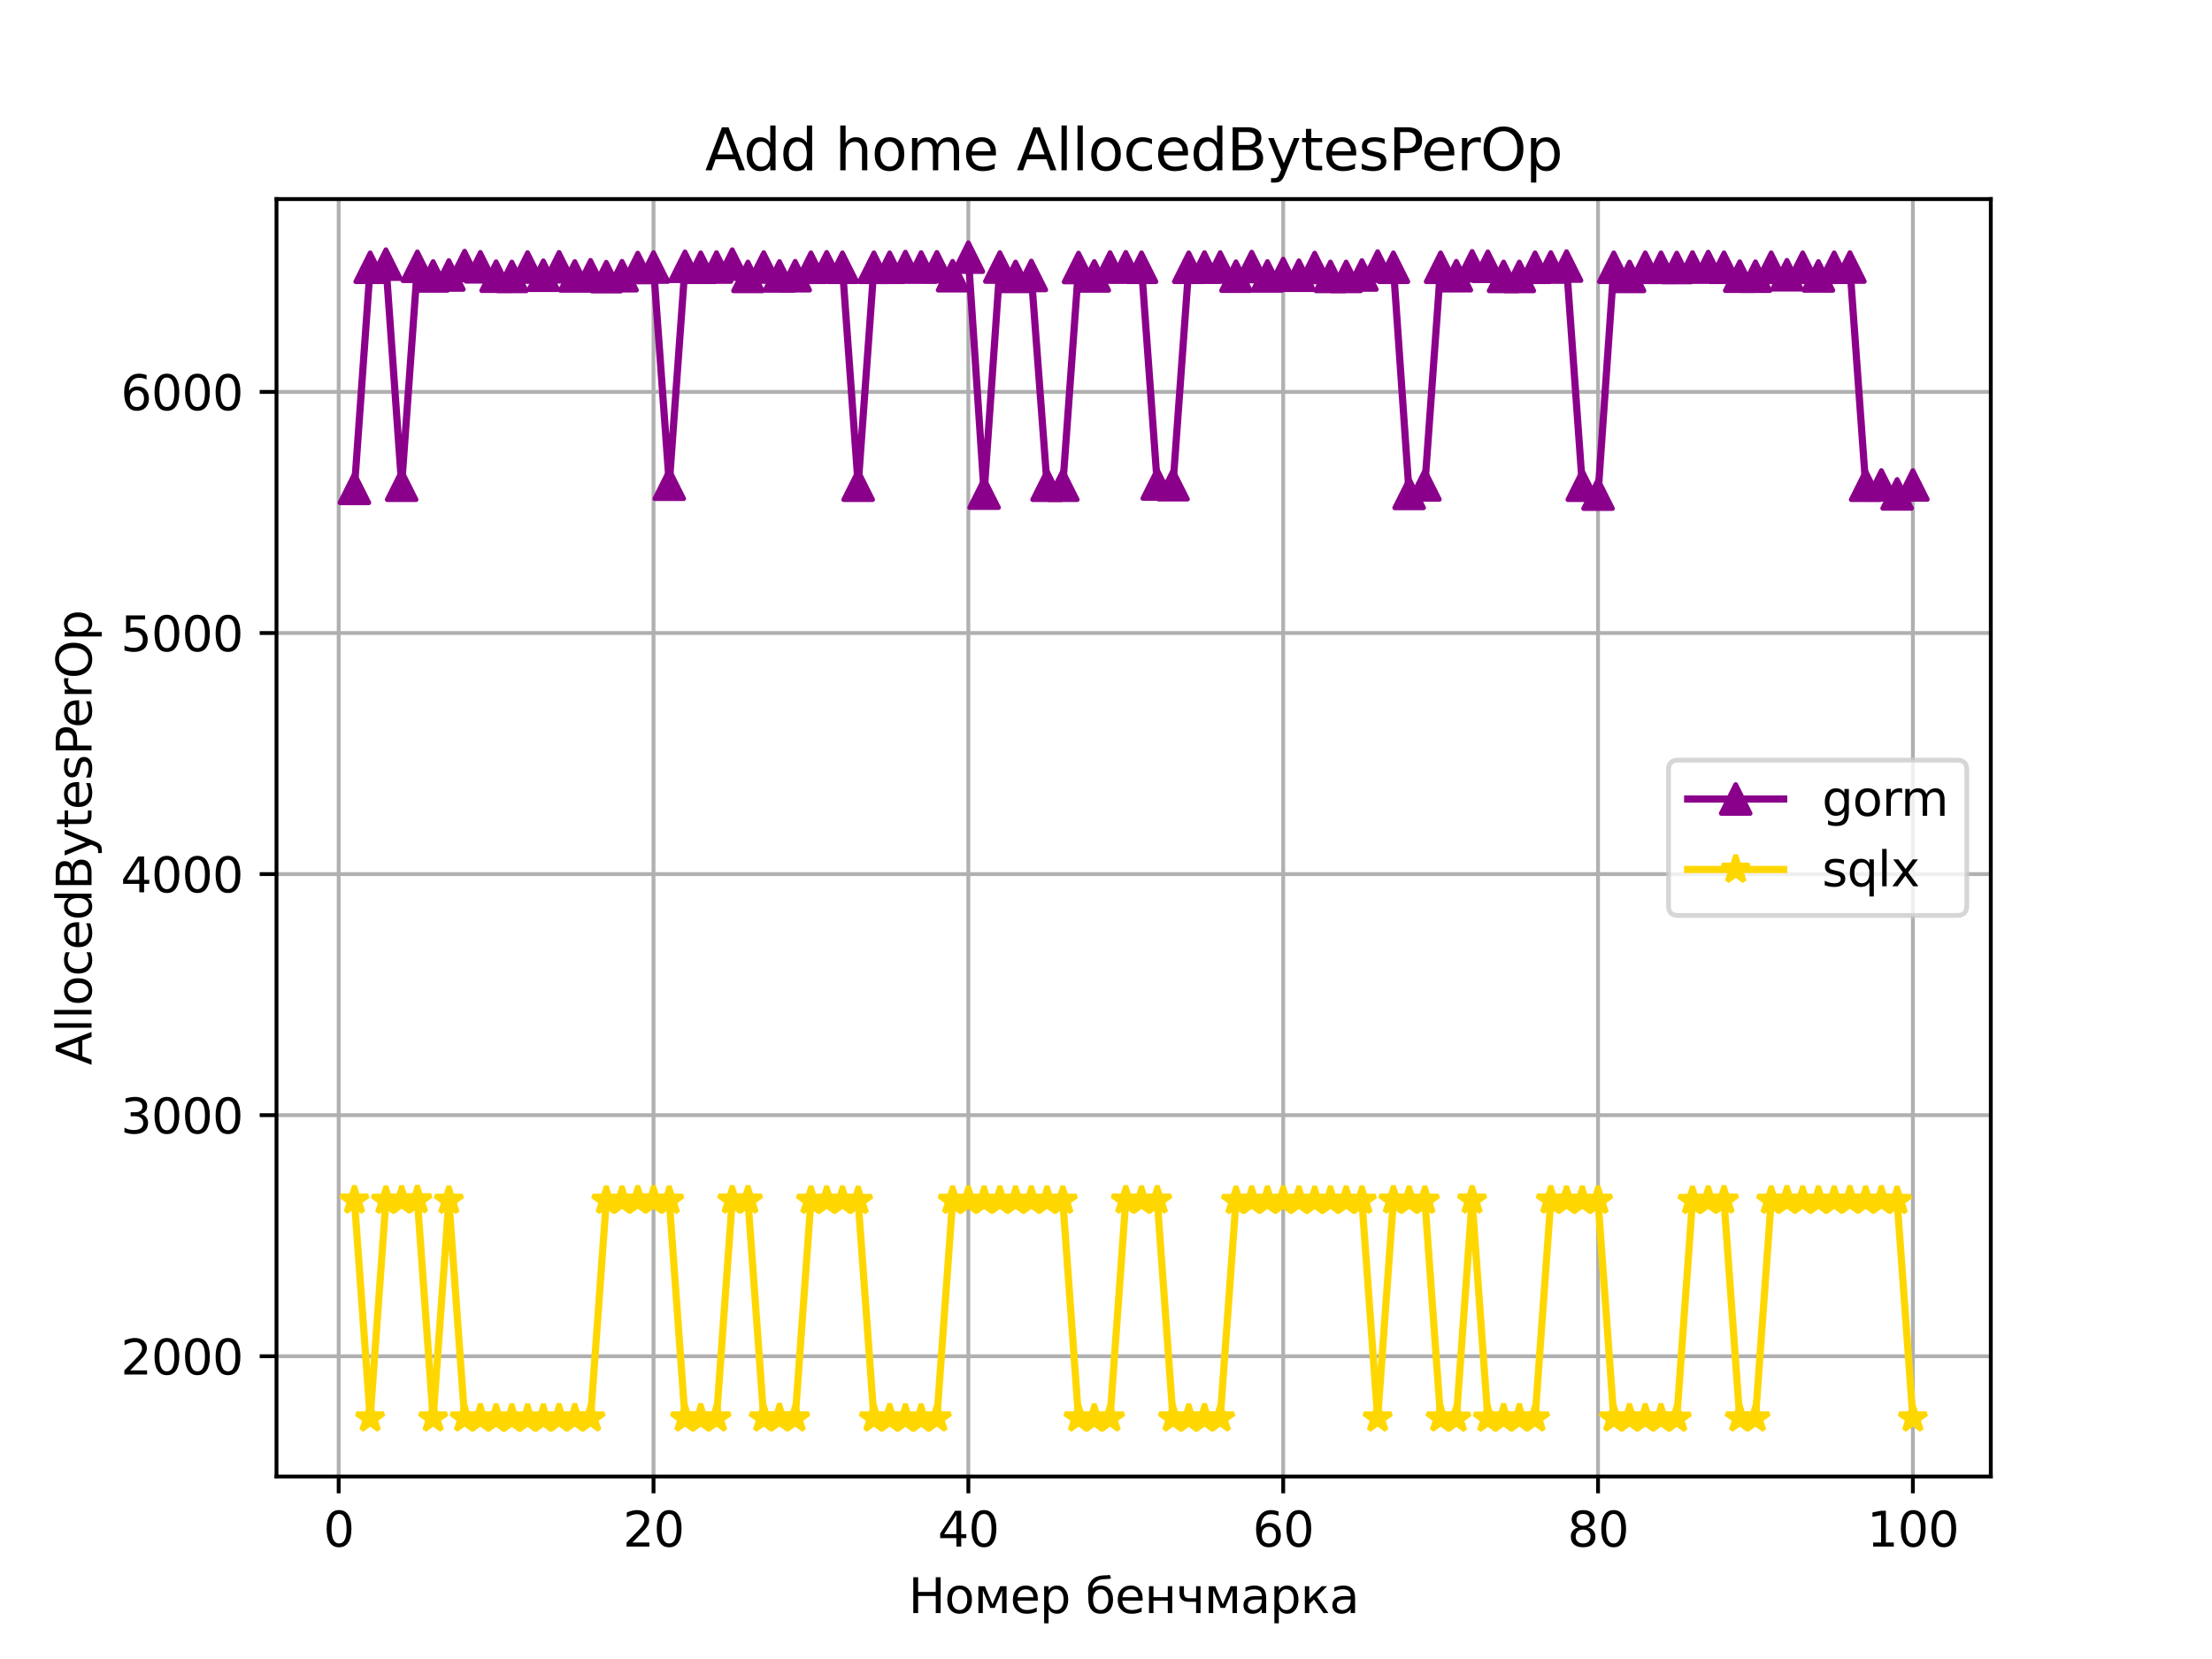 <?xml version="1.0" encoding="utf-8" standalone="no"?>
<!DOCTYPE svg PUBLIC "-//W3C//DTD SVG 1.1//EN"
  "http://www.w3.org/Graphics/SVG/1.1/DTD/svg11.dtd">
<svg xmlns:xlink="http://www.w3.org/1999/xlink" width="460.8pt" height="345.6pt" viewBox="0 0 460.8 345.6" xmlns="http://www.w3.org/2000/svg" version="1.1">
 <defs>
  <style type="text/css">*{stroke-linejoin: round; stroke-linecap: butt}</style>
 </defs>
 <g id="figure_1">
  <g id="patch_1">
   <path d="M 0 345.6 
L 460.8 345.6 
L 460.8 0 
L 0 0 
z
" style="fill: #ffffff"/>
  </g>
  <g id="axes_1">
   <g id="patch_2">
    <path d="M 57.6 307.584 
L 414.72 307.584 
L 414.72 41.472 
L 57.6 41.472 
z
" style="fill: #ffffff"/>
   </g>
   <g id="matplotlib.axis_1">
    <g id="xtick_1">
     <g id="line2d_1">
      <path d="M 70.553 307.584 
L 70.553 41.472 
" clip-path="url(#pcdb9ac69a3)" style="fill: none; stroke: #b0b0b0; stroke-width: 0.8; stroke-linecap: square"/>
     </g>
     <g id="line2d_2">
      <defs>
       <path id="m4af2079e35" d="M 0 0 
L 0 3.5 
" style="stroke: #000000; stroke-width: 0.8"/>
      </defs>
      <g>
       <use xlink:href="#m4af2079e35" x="70.553" y="307.584" style="stroke: #000000; stroke-width: 0.8"/>
      </g>
     </g>
     <g id="text_1">
      <!-- 0 -->
      <g transform="translate(67.372 322.182) scale(0.1 -0.1)">
       <defs>
        <path id="DejaVuSans-30" d="M 2034 4250 
Q 1547 4250 1301 3770 
Q 1056 3291 1056 2328 
Q 1056 1369 1301 889 
Q 1547 409 2034 409 
Q 2525 409 2770 889 
Q 3016 1369 3016 2328 
Q 3016 3291 2770 3770 
Q 2525 4250 2034 4250 
z
M 2034 4750 
Q 2819 4750 3233 4129 
Q 3647 3509 3647 2328 
Q 3647 1150 3233 529 
Q 2819 -91 2034 -91 
Q 1250 -91 836 529 
Q 422 1150 422 2328 
Q 422 3509 836 4129 
Q 1250 4750 2034 4750 
z
" transform="scale(0.016)"/>
       </defs>
       <use xlink:href="#DejaVuSans-30"/>
      </g>
     </g>
    </g>
    <g id="xtick_2">
     <g id="line2d_3">
      <path d="M 136.14 307.584 
L 136.14 41.472 
" clip-path="url(#pcdb9ac69a3)" style="fill: none; stroke: #b0b0b0; stroke-width: 0.8; stroke-linecap: square"/>
     </g>
     <g id="line2d_4">
      <g>
       <use xlink:href="#m4af2079e35" x="136.14" y="307.584" style="stroke: #000000; stroke-width: 0.8"/>
      </g>
     </g>
     <g id="text_2">
      <!-- 20 -->
      <g transform="translate(129.778 322.182) scale(0.1 -0.1)">
       <defs>
        <path id="DejaVuSans-32" d="M 1228 531 
L 3431 531 
L 3431 0 
L 469 0 
L 469 531 
Q 828 903 1448 1529 
Q 2069 2156 2228 2338 
Q 2531 2678 2651 2914 
Q 2772 3150 2772 3378 
Q 2772 3750 2511 3984 
Q 2250 4219 1831 4219 
Q 1534 4219 1204 4116 
Q 875 4013 500 3803 
L 500 4441 
Q 881 4594 1212 4672 
Q 1544 4750 1819 4750 
Q 2544 4750 2975 4387 
Q 3406 4025 3406 3419 
Q 3406 3131 3298 2873 
Q 3191 2616 2906 2266 
Q 2828 2175 2409 1742 
Q 1991 1309 1228 531 
z
" transform="scale(0.016)"/>
       </defs>
       <use xlink:href="#DejaVuSans-32"/>
       <use xlink:href="#DejaVuSans-30" x="63.623"/>
      </g>
     </g>
    </g>
    <g id="xtick_3">
     <g id="line2d_5">
      <path d="M 201.727 307.584 
L 201.727 41.472 
" clip-path="url(#pcdb9ac69a3)" style="fill: none; stroke: #b0b0b0; stroke-width: 0.8; stroke-linecap: square"/>
     </g>
     <g id="line2d_6">
      <g>
       <use xlink:href="#m4af2079e35" x="201.727" y="307.584" style="stroke: #000000; stroke-width: 0.8"/>
      </g>
     </g>
     <g id="text_3">
      <!-- 40 -->
      <g transform="translate(195.364 322.182) scale(0.1 -0.1)">
       <defs>
        <path id="DejaVuSans-34" d="M 2419 4116 
L 825 1625 
L 2419 1625 
L 2419 4116 
z
M 2253 4666 
L 3047 4666 
L 3047 1625 
L 3713 1625 
L 3713 1100 
L 3047 1100 
L 3047 0 
L 2419 0 
L 2419 1100 
L 313 1100 
L 313 1709 
L 2253 4666 
z
" transform="scale(0.016)"/>
       </defs>
       <use xlink:href="#DejaVuSans-34"/>
       <use xlink:href="#DejaVuSans-30" x="63.623"/>
      </g>
     </g>
    </g>
    <g id="xtick_4">
     <g id="line2d_7">
      <path d="M 267.314 307.584 
L 267.314 41.472 
" clip-path="url(#pcdb9ac69a3)" style="fill: none; stroke: #b0b0b0; stroke-width: 0.8; stroke-linecap: square"/>
     </g>
     <g id="line2d_8">
      <g>
       <use xlink:href="#m4af2079e35" x="267.314" y="307.584" style="stroke: #000000; stroke-width: 0.8"/>
      </g>
     </g>
     <g id="text_4">
      <!-- 60 -->
      <g transform="translate(260.951 322.182) scale(0.1 -0.1)">
       <defs>
        <path id="DejaVuSans-36" d="M 2113 2584 
Q 1688 2584 1439 2293 
Q 1191 2003 1191 1497 
Q 1191 994 1439 701 
Q 1688 409 2113 409 
Q 2538 409 2786 701 
Q 3034 994 3034 1497 
Q 3034 2003 2786 2293 
Q 2538 2584 2113 2584 
z
M 3366 4563 
L 3366 3988 
Q 3128 4100 2886 4159 
Q 2644 4219 2406 4219 
Q 1781 4219 1451 3797 
Q 1122 3375 1075 2522 
Q 1259 2794 1537 2939 
Q 1816 3084 2150 3084 
Q 2853 3084 3261 2657 
Q 3669 2231 3669 1497 
Q 3669 778 3244 343 
Q 2819 -91 2113 -91 
Q 1303 -91 875 529 
Q 447 1150 447 2328 
Q 447 3434 972 4092 
Q 1497 4750 2381 4750 
Q 2619 4750 2861 4703 
Q 3103 4656 3366 4563 
z
" transform="scale(0.016)"/>
       </defs>
       <use xlink:href="#DejaVuSans-36"/>
       <use xlink:href="#DejaVuSans-30" x="63.623"/>
      </g>
     </g>
    </g>
    <g id="xtick_5">
     <g id="line2d_9">
      <path d="M 332.9 307.584 
L 332.9 41.472 
" clip-path="url(#pcdb9ac69a3)" style="fill: none; stroke: #b0b0b0; stroke-width: 0.8; stroke-linecap: square"/>
     </g>
     <g id="line2d_10">
      <g>
       <use xlink:href="#m4af2079e35" x="332.9" y="307.584" style="stroke: #000000; stroke-width: 0.8"/>
      </g>
     </g>
     <g id="text_5">
      <!-- 80 -->
      <g transform="translate(326.538 322.182) scale(0.1 -0.1)">
       <defs>
        <path id="DejaVuSans-38" d="M 2034 2216 
Q 1584 2216 1326 1975 
Q 1069 1734 1069 1313 
Q 1069 891 1326 650 
Q 1584 409 2034 409 
Q 2484 409 2743 651 
Q 3003 894 3003 1313 
Q 3003 1734 2745 1975 
Q 2488 2216 2034 2216 
z
M 1403 2484 
Q 997 2584 770 2862 
Q 544 3141 544 3541 
Q 544 4100 942 4425 
Q 1341 4750 2034 4750 
Q 2731 4750 3128 4425 
Q 3525 4100 3525 3541 
Q 3525 3141 3298 2862 
Q 3072 2584 2669 2484 
Q 3125 2378 3379 2068 
Q 3634 1759 3634 1313 
Q 3634 634 3220 271 
Q 2806 -91 2034 -91 
Q 1263 -91 848 271 
Q 434 634 434 1313 
Q 434 1759 690 2068 
Q 947 2378 1403 2484 
z
M 1172 3481 
Q 1172 3119 1398 2916 
Q 1625 2713 2034 2713 
Q 2441 2713 2670 2916 
Q 2900 3119 2900 3481 
Q 2900 3844 2670 4047 
Q 2441 4250 2034 4250 
Q 1625 4250 1398 4047 
Q 1172 3844 1172 3481 
z
" transform="scale(0.016)"/>
       </defs>
       <use xlink:href="#DejaVuSans-38"/>
       <use xlink:href="#DejaVuSans-30" x="63.623"/>
      </g>
     </g>
    </g>
    <g id="xtick_6">
     <g id="line2d_11">
      <path d="M 398.487 307.584 
L 398.487 41.472 
" clip-path="url(#pcdb9ac69a3)" style="fill: none; stroke: #b0b0b0; stroke-width: 0.8; stroke-linecap: square"/>
     </g>
     <g id="line2d_12">
      <g>
       <use xlink:href="#m4af2079e35" x="398.487" y="307.584" style="stroke: #000000; stroke-width: 0.8"/>
      </g>
     </g>
     <g id="text_6">
      <!-- 100 -->
      <g transform="translate(388.944 322.182) scale(0.1 -0.1)">
       <defs>
        <path id="DejaVuSans-31" d="M 794 531 
L 1825 531 
L 1825 4091 
L 703 3866 
L 703 4441 
L 1819 4666 
L 2450 4666 
L 2450 531 
L 3481 531 
L 3481 0 
L 794 0 
L 794 531 
z
" transform="scale(0.016)"/>
       </defs>
       <use xlink:href="#DejaVuSans-31"/>
       <use xlink:href="#DejaVuSans-30" x="63.623"/>
       <use xlink:href="#DejaVuSans-30" x="127.246"/>
      </g>
     </g>
    </g>
    <g id="text_7">
     <!-- Номер бенчмарка -->
     <g transform="translate(189.251 336.031) scale(0.1 -0.1)">
      <defs>
       <path id="DejaVuSans-41d" d="M 628 4666 
L 1259 4666 
L 1259 2753 
L 3553 2753 
L 3553 4666 
L 4184 4666 
L 4184 0 
L 3553 0 
L 3553 2222 
L 1259 2222 
L 1259 0 
L 628 0 
L 628 4666 
z
" transform="scale(0.016)"/>
       <path id="DejaVuSans-43e" d="M 1959 3097 
Q 1497 3097 1228 2736 
Q 959 2375 959 1747 
Q 959 1119 1226 758 
Q 1494 397 1959 397 
Q 2419 397 2687 759 
Q 2956 1122 2956 1747 
Q 2956 2369 2687 2733 
Q 2419 3097 1959 3097 
z
M 1959 3584 
Q 2709 3584 3137 3096 
Q 3566 2609 3566 1747 
Q 3566 888 3137 398 
Q 2709 -91 1959 -91 
Q 1206 -91 779 398 
Q 353 888 353 1747 
Q 353 2609 779 3096 
Q 1206 3584 1959 3584 
z
" transform="scale(0.016)"/>
       <path id="DejaVuSans-43c" d="M 581 3500 
L 1422 3500 
L 2416 1156 
L 3413 3500 
L 4247 3500 
L 4247 0 
L 3669 0 
L 3669 2950 
L 2703 672 
L 2128 672 
L 1159 2950 
L 1159 0 
L 581 0 
L 581 3500 
z
" transform="scale(0.016)"/>
       <path id="DejaVuSans-435" d="M 3597 1894 
L 3597 1613 
L 953 1613 
Q 991 1019 1311 708 
Q 1631 397 2203 397 
Q 2534 397 2845 478 
Q 3156 559 3463 722 
L 3463 178 
Q 3153 47 2828 -22 
Q 2503 -91 2169 -91 
Q 1331 -91 842 396 
Q 353 884 353 1716 
Q 353 2575 817 3079 
Q 1281 3584 2069 3584 
Q 2775 3584 3186 3129 
Q 3597 2675 3597 1894 
z
M 3022 2063 
Q 3016 2534 2758 2815 
Q 2500 3097 2075 3097 
Q 1594 3097 1305 2825 
Q 1016 2553 972 2059 
L 3022 2063 
z
" transform="scale(0.016)"/>
       <path id="DejaVuSans-440" d="M 1159 525 
L 1159 -1331 
L 581 -1331 
L 581 3500 
L 1159 3500 
L 1159 2969 
Q 1341 3281 1617 3432 
Q 1894 3584 2278 3584 
Q 2916 3584 3314 3078 
Q 3713 2572 3713 1747 
Q 3713 922 3314 415 
Q 2916 -91 2278 -91 
Q 1894 -91 1617 61 
Q 1341 213 1159 525 
z
M 3116 1747 
Q 3116 2381 2855 2742 
Q 2594 3103 2138 3103 
Q 1681 3103 1420 2742 
Q 1159 2381 1159 1747 
Q 1159 1113 1420 752 
Q 1681 391 2138 391 
Q 2594 391 2855 752 
Q 3116 1113 3116 1747 
z
" transform="scale(0.016)"/>
       <path id="DejaVuSans-20" transform="scale(0.016)"/>
       <path id="DejaVuSans-431" d="M 1991 3584 
Q 2741 3584 3169 3096 
Q 3597 2609 3597 1747 
Q 3597 888 3169 398 
Q 2741 -91 1991 -91 
Q 1238 -91 822 384 
Q 406 859 384 1747 
L 366 2463 
Q 350 2834 350 2963 
Q 350 3463 531 3831 
Q 816 4409 1308 4659 
Q 1800 4909 2625 4916 
Q 3006 4919 3175 4972 
L 3334 4516 
Q 3181 4453 3041 4450 
L 2259 4397 
Q 1866 4369 1628 4231 
Q 1006 3866 947 3388 
L 925 3213 
Q 1331 3584 1991 3584 
z
M 1991 3097 
Q 1528 3097 1259 2736 
Q 991 2375 991 1747 
Q 991 1119 1258 758 
Q 1525 397 1991 397 
Q 2450 397 2719 759 
Q 2988 1122 2988 1747 
Q 2988 2369 2719 2733 
Q 2450 3097 1991 3097 
z
" transform="scale(0.016)"/>
       <path id="DejaVuSans-43d" d="M 581 3500 
L 1159 3500 
L 1159 2072 
L 3025 2072 
L 3025 3500 
L 3603 3500 
L 3603 0 
L 3025 0 
L 3025 1613 
L 1159 1613 
L 1159 0 
L 581 0 
L 581 3500 
z
" transform="scale(0.016)"/>
       <path id="DejaVuSans-447" d="M 2625 0 
L 2625 1472 
L 1553 1472 
Q 1075 1472 756 1769 
Q 469 2038 469 2613 
L 469 3500 
L 1044 3500 
L 1044 2666 
Q 1044 2300 1206 2116 
Q 1372 1931 1697 1931 
L 2625 1931 
L 2625 3500 
L 3200 3500 
L 3200 0 
L 2625 0 
z
" transform="scale(0.016)"/>
       <path id="DejaVuSans-430" d="M 2194 1759 
Q 1497 1759 1228 1600 
Q 959 1441 959 1056 
Q 959 750 1161 570 
Q 1363 391 1709 391 
Q 2188 391 2477 730 
Q 2766 1069 2766 1631 
L 2766 1759 
L 2194 1759 
z
M 3341 1997 
L 3341 0 
L 2766 0 
L 2766 531 
Q 2569 213 2275 61 
Q 1981 -91 1556 -91 
Q 1019 -91 701 211 
Q 384 513 384 1019 
Q 384 1609 779 1909 
Q 1175 2209 1959 2209 
L 2766 2209 
L 2766 2266 
Q 2766 2663 2505 2880 
Q 2244 3097 1772 3097 
Q 1472 3097 1187 3025 
Q 903 2953 641 2809 
L 641 3341 
Q 956 3463 1253 3523 
Q 1550 3584 1831 3584 
Q 2591 3584 2966 3190 
Q 3341 2797 3341 1997 
z
" transform="scale(0.016)"/>
       <path id="DejaVuSans-43a" d="M 581 3500 
L 1153 3500 
L 1153 1856 
L 2775 3500 
L 3481 3500 
L 2144 2147 
L 3653 0 
L 3009 0 
L 1769 1766 
L 1153 1141 
L 1153 0 
L 581 0 
L 581 3500 
z
" transform="scale(0.016)"/>
      </defs>
      <use xlink:href="#DejaVuSans-41d"/>
      <use xlink:href="#DejaVuSans-43e" x="75.195"/>
      <use xlink:href="#DejaVuSans-43c" x="136.377"/>
      <use xlink:href="#DejaVuSans-435" x="211.816"/>
      <use xlink:href="#DejaVuSans-440" x="273.34"/>
      <use xlink:href="#DejaVuSans-20" x="336.816"/>
      <use xlink:href="#DejaVuSans-431" x="368.604"/>
      <use xlink:href="#DejaVuSans-435" x="430.273"/>
      <use xlink:href="#DejaVuSans-43d" x="491.797"/>
      <use xlink:href="#DejaVuSans-447" x="557.178"/>
      <use xlink:href="#DejaVuSans-43c" x="616.26"/>
      <use xlink:href="#DejaVuSans-430" x="691.699"/>
      <use xlink:href="#DejaVuSans-440" x="752.979"/>
      <use xlink:href="#DejaVuSans-43a" x="816.455"/>
      <use xlink:href="#DejaVuSans-430" x="876.855"/>
     </g>
    </g>
   </g>
   <g id="matplotlib.axis_2">
    <g id="ytick_1">
     <g id="line2d_13">
      <path d="M 57.6 282.531 
L 414.72 282.531 
" clip-path="url(#pcdb9ac69a3)" style="fill: none; stroke: #b0b0b0; stroke-width: 0.8; stroke-linecap: square"/>
     </g>
     <g id="line2d_14">
      <defs>
       <path id="m9708712b94" d="M 0 0 
L -3.5 0 
" style="stroke: #000000; stroke-width: 0.8"/>
      </defs>
      <g>
       <use xlink:href="#m9708712b94" x="57.6" y="282.531" style="stroke: #000000; stroke-width: 0.8"/>
      </g>
     </g>
     <g id="text_8">
      <!-- 2000 -->
      <g transform="translate(25.15 286.33) scale(0.1 -0.1)">
       <use xlink:href="#DejaVuSans-32"/>
       <use xlink:href="#DejaVuSans-30" x="63.623"/>
       <use xlink:href="#DejaVuSans-30" x="127.246"/>
       <use xlink:href="#DejaVuSans-30" x="190.869"/>
      </g>
     </g>
    </g>
    <g id="ytick_2">
     <g id="line2d_15">
      <path d="M 57.6 232.309 
L 414.72 232.309 
" clip-path="url(#pcdb9ac69a3)" style="fill: none; stroke: #b0b0b0; stroke-width: 0.8; stroke-linecap: square"/>
     </g>
     <g id="line2d_16">
      <g>
       <use xlink:href="#m9708712b94" x="57.6" y="232.309" style="stroke: #000000; stroke-width: 0.8"/>
      </g>
     </g>
     <g id="text_9">
      <!-- 3000 -->
      <g transform="translate(25.15 236.108) scale(0.1 -0.1)">
       <defs>
        <path id="DejaVuSans-33" d="M 2597 2516 
Q 3050 2419 3304 2112 
Q 3559 1806 3559 1356 
Q 3559 666 3084 287 
Q 2609 -91 1734 -91 
Q 1441 -91 1130 -33 
Q 819 25 488 141 
L 488 750 
Q 750 597 1062 519 
Q 1375 441 1716 441 
Q 2309 441 2620 675 
Q 2931 909 2931 1356 
Q 2931 1769 2642 2001 
Q 2353 2234 1838 2234 
L 1294 2234 
L 1294 2753 
L 1863 2753 
Q 2328 2753 2575 2939 
Q 2822 3125 2822 3475 
Q 2822 3834 2567 4026 
Q 2313 4219 1838 4219 
Q 1578 4219 1281 4162 
Q 984 4106 628 3988 
L 628 4550 
Q 988 4650 1302 4700 
Q 1616 4750 1894 4750 
Q 2613 4750 3031 4423 
Q 3450 4097 3450 3541 
Q 3450 3153 3228 2886 
Q 3006 2619 2597 2516 
z
" transform="scale(0.016)"/>
       </defs>
       <use xlink:href="#DejaVuSans-33"/>
       <use xlink:href="#DejaVuSans-30" x="63.623"/>
       <use xlink:href="#DejaVuSans-30" x="127.246"/>
       <use xlink:href="#DejaVuSans-30" x="190.869"/>
      </g>
     </g>
    </g>
    <g id="ytick_3">
     <g id="line2d_17">
      <path d="M 57.6 182.086 
L 414.72 182.086 
" clip-path="url(#pcdb9ac69a3)" style="fill: none; stroke: #b0b0b0; stroke-width: 0.8; stroke-linecap: square"/>
     </g>
     <g id="line2d_18">
      <g>
       <use xlink:href="#m9708712b94" x="57.6" y="182.086" style="stroke: #000000; stroke-width: 0.8"/>
      </g>
     </g>
     <g id="text_10">
      <!-- 4000 -->
      <g transform="translate(25.15 185.886) scale(0.1 -0.1)">
       <use xlink:href="#DejaVuSans-34"/>
       <use xlink:href="#DejaVuSans-30" x="63.623"/>
       <use xlink:href="#DejaVuSans-30" x="127.246"/>
       <use xlink:href="#DejaVuSans-30" x="190.869"/>
      </g>
     </g>
    </g>
    <g id="ytick_4">
     <g id="line2d_19">
      <path d="M 57.6 131.864 
L 414.72 131.864 
" clip-path="url(#pcdb9ac69a3)" style="fill: none; stroke: #b0b0b0; stroke-width: 0.8; stroke-linecap: square"/>
     </g>
     <g id="line2d_20">
      <g>
       <use xlink:href="#m9708712b94" x="57.6" y="131.864" style="stroke: #000000; stroke-width: 0.8"/>
      </g>
     </g>
     <g id="text_11">
      <!-- 5000 -->
      <g transform="translate(25.15 135.664) scale(0.1 -0.1)">
       <defs>
        <path id="DejaVuSans-35" d="M 691 4666 
L 3169 4666 
L 3169 4134 
L 1269 4134 
L 1269 2991 
Q 1406 3038 1543 3061 
Q 1681 3084 1819 3084 
Q 2600 3084 3056 2656 
Q 3513 2228 3513 1497 
Q 3513 744 3044 326 
Q 2575 -91 1722 -91 
Q 1428 -91 1123 -41 
Q 819 9 494 109 
L 494 744 
Q 775 591 1075 516 
Q 1375 441 1709 441 
Q 2250 441 2565 725 
Q 2881 1009 2881 1497 
Q 2881 1984 2565 2268 
Q 2250 2553 1709 2553 
Q 1456 2553 1204 2497 
Q 953 2441 691 2322 
L 691 4666 
z
" transform="scale(0.016)"/>
       </defs>
       <use xlink:href="#DejaVuSans-35"/>
       <use xlink:href="#DejaVuSans-30" x="63.623"/>
       <use xlink:href="#DejaVuSans-30" x="127.246"/>
       <use xlink:href="#DejaVuSans-30" x="190.869"/>
      </g>
     </g>
    </g>
    <g id="ytick_5">
     <g id="line2d_21">
      <path d="M 57.6 81.642 
L 414.72 81.642 
" clip-path="url(#pcdb9ac69a3)" style="fill: none; stroke: #b0b0b0; stroke-width: 0.8; stroke-linecap: square"/>
     </g>
     <g id="line2d_22">
      <g>
       <use xlink:href="#m9708712b94" x="57.6" y="81.642" style="stroke: #000000; stroke-width: 0.8"/>
      </g>
     </g>
     <g id="text_12">
      <!-- 6000 -->
      <g transform="translate(25.15 85.441) scale(0.1 -0.1)">
       <use xlink:href="#DejaVuSans-36"/>
       <use xlink:href="#DejaVuSans-30" x="63.623"/>
       <use xlink:href="#DejaVuSans-30" x="127.246"/>
       <use xlink:href="#DejaVuSans-30" x="190.869"/>
      </g>
     </g>
    </g>
    <g id="text_13">
     <!-- AllocedBytesPerOp -->
     <g transform="translate(19.07 221.893) rotate(-90) scale(0.1 -0.1)">
      <defs>
       <path id="DejaVuSans-41" d="M 2188 4044 
L 1331 1722 
L 3047 1722 
L 2188 4044 
z
M 1831 4666 
L 2547 4666 
L 4325 0 
L 3669 0 
L 3244 1197 
L 1141 1197 
L 716 0 
L 50 0 
L 1831 4666 
z
" transform="scale(0.016)"/>
       <path id="DejaVuSans-6c" d="M 603 4863 
L 1178 4863 
L 1178 0 
L 603 0 
L 603 4863 
z
" transform="scale(0.016)"/>
       <path id="DejaVuSans-6f" d="M 1959 3097 
Q 1497 3097 1228 2736 
Q 959 2375 959 1747 
Q 959 1119 1226 758 
Q 1494 397 1959 397 
Q 2419 397 2687 759 
Q 2956 1122 2956 1747 
Q 2956 2369 2687 2733 
Q 2419 3097 1959 3097 
z
M 1959 3584 
Q 2709 3584 3137 3096 
Q 3566 2609 3566 1747 
Q 3566 888 3137 398 
Q 2709 -91 1959 -91 
Q 1206 -91 779 398 
Q 353 888 353 1747 
Q 353 2609 779 3096 
Q 1206 3584 1959 3584 
z
" transform="scale(0.016)"/>
       <path id="DejaVuSans-63" d="M 3122 3366 
L 3122 2828 
Q 2878 2963 2633 3030 
Q 2388 3097 2138 3097 
Q 1578 3097 1268 2742 
Q 959 2388 959 1747 
Q 959 1106 1268 751 
Q 1578 397 2138 397 
Q 2388 397 2633 464 
Q 2878 531 3122 666 
L 3122 134 
Q 2881 22 2623 -34 
Q 2366 -91 2075 -91 
Q 1284 -91 818 406 
Q 353 903 353 1747 
Q 353 2603 823 3093 
Q 1294 3584 2113 3584 
Q 2378 3584 2631 3529 
Q 2884 3475 3122 3366 
z
" transform="scale(0.016)"/>
       <path id="DejaVuSans-65" d="M 3597 1894 
L 3597 1613 
L 953 1613 
Q 991 1019 1311 708 
Q 1631 397 2203 397 
Q 2534 397 2845 478 
Q 3156 559 3463 722 
L 3463 178 
Q 3153 47 2828 -22 
Q 2503 -91 2169 -91 
Q 1331 -91 842 396 
Q 353 884 353 1716 
Q 353 2575 817 3079 
Q 1281 3584 2069 3584 
Q 2775 3584 3186 3129 
Q 3597 2675 3597 1894 
z
M 3022 2063 
Q 3016 2534 2758 2815 
Q 2500 3097 2075 3097 
Q 1594 3097 1305 2825 
Q 1016 2553 972 2059 
L 3022 2063 
z
" transform="scale(0.016)"/>
       <path id="DejaVuSans-64" d="M 2906 2969 
L 2906 4863 
L 3481 4863 
L 3481 0 
L 2906 0 
L 2906 525 
Q 2725 213 2448 61 
Q 2172 -91 1784 -91 
Q 1150 -91 751 415 
Q 353 922 353 1747 
Q 353 2572 751 3078 
Q 1150 3584 1784 3584 
Q 2172 3584 2448 3432 
Q 2725 3281 2906 2969 
z
M 947 1747 
Q 947 1113 1208 752 
Q 1469 391 1925 391 
Q 2381 391 2643 752 
Q 2906 1113 2906 1747 
Q 2906 2381 2643 2742 
Q 2381 3103 1925 3103 
Q 1469 3103 1208 2742 
Q 947 2381 947 1747 
z
" transform="scale(0.016)"/>
       <path id="DejaVuSans-42" d="M 1259 2228 
L 1259 519 
L 2272 519 
Q 2781 519 3026 730 
Q 3272 941 3272 1375 
Q 3272 1813 3026 2020 
Q 2781 2228 2272 2228 
L 1259 2228 
z
M 1259 4147 
L 1259 2741 
L 2194 2741 
Q 2656 2741 2882 2914 
Q 3109 3088 3109 3444 
Q 3109 3797 2882 3972 
Q 2656 4147 2194 4147 
L 1259 4147 
z
M 628 4666 
L 2241 4666 
Q 2963 4666 3353 4366 
Q 3744 4066 3744 3513 
Q 3744 3084 3544 2831 
Q 3344 2578 2956 2516 
Q 3422 2416 3680 2098 
Q 3938 1781 3938 1306 
Q 3938 681 3513 340 
Q 3088 0 2303 0 
L 628 0 
L 628 4666 
z
" transform="scale(0.016)"/>
       <path id="DejaVuSans-79" d="M 2059 -325 
Q 1816 -950 1584 -1140 
Q 1353 -1331 966 -1331 
L 506 -1331 
L 506 -850 
L 844 -850 
Q 1081 -850 1212 -737 
Q 1344 -625 1503 -206 
L 1606 56 
L 191 3500 
L 800 3500 
L 1894 763 
L 2988 3500 
L 3597 3500 
L 2059 -325 
z
" transform="scale(0.016)"/>
       <path id="DejaVuSans-74" d="M 1172 4494 
L 1172 3500 
L 2356 3500 
L 2356 3053 
L 1172 3053 
L 1172 1153 
Q 1172 725 1289 603 
Q 1406 481 1766 481 
L 2356 481 
L 2356 0 
L 1766 0 
Q 1100 0 847 248 
Q 594 497 594 1153 
L 594 3053 
L 172 3053 
L 172 3500 
L 594 3500 
L 594 4494 
L 1172 4494 
z
" transform="scale(0.016)"/>
       <path id="DejaVuSans-73" d="M 2834 3397 
L 2834 2853 
Q 2591 2978 2328 3040 
Q 2066 3103 1784 3103 
Q 1356 3103 1142 2972 
Q 928 2841 928 2578 
Q 928 2378 1081 2264 
Q 1234 2150 1697 2047 
L 1894 2003 
Q 2506 1872 2764 1633 
Q 3022 1394 3022 966 
Q 3022 478 2636 193 
Q 2250 -91 1575 -91 
Q 1294 -91 989 -36 
Q 684 19 347 128 
L 347 722 
Q 666 556 975 473 
Q 1284 391 1588 391 
Q 1994 391 2212 530 
Q 2431 669 2431 922 
Q 2431 1156 2273 1281 
Q 2116 1406 1581 1522 
L 1381 1569 
Q 847 1681 609 1914 
Q 372 2147 372 2553 
Q 372 3047 722 3315 
Q 1072 3584 1716 3584 
Q 2034 3584 2315 3537 
Q 2597 3491 2834 3397 
z
" transform="scale(0.016)"/>
       <path id="DejaVuSans-50" d="M 1259 4147 
L 1259 2394 
L 2053 2394 
Q 2494 2394 2734 2622 
Q 2975 2850 2975 3272 
Q 2975 3691 2734 3919 
Q 2494 4147 2053 4147 
L 1259 4147 
z
M 628 4666 
L 2053 4666 
Q 2838 4666 3239 4311 
Q 3641 3956 3641 3272 
Q 3641 2581 3239 2228 
Q 2838 1875 2053 1875 
L 1259 1875 
L 1259 0 
L 628 0 
L 628 4666 
z
" transform="scale(0.016)"/>
       <path id="DejaVuSans-72" d="M 2631 2963 
Q 2534 3019 2420 3045 
Q 2306 3072 2169 3072 
Q 1681 3072 1420 2755 
Q 1159 2438 1159 1844 
L 1159 0 
L 581 0 
L 581 3500 
L 1159 3500 
L 1159 2956 
Q 1341 3275 1631 3429 
Q 1922 3584 2338 3584 
Q 2397 3584 2469 3576 
Q 2541 3569 2628 3553 
L 2631 2963 
z
" transform="scale(0.016)"/>
       <path id="DejaVuSans-4f" d="M 2522 4238 
Q 1834 4238 1429 3725 
Q 1025 3213 1025 2328 
Q 1025 1447 1429 934 
Q 1834 422 2522 422 
Q 3209 422 3611 934 
Q 4013 1447 4013 2328 
Q 4013 3213 3611 3725 
Q 3209 4238 2522 4238 
z
M 2522 4750 
Q 3503 4750 4090 4092 
Q 4678 3434 4678 2328 
Q 4678 1225 4090 567 
Q 3503 -91 2522 -91 
Q 1538 -91 948 565 
Q 359 1222 359 2328 
Q 359 3434 948 4092 
Q 1538 4750 2522 4750 
z
" transform="scale(0.016)"/>
       <path id="DejaVuSans-70" d="M 1159 525 
L 1159 -1331 
L 581 -1331 
L 581 3500 
L 1159 3500 
L 1159 2969 
Q 1341 3281 1617 3432 
Q 1894 3584 2278 3584 
Q 2916 3584 3314 3078 
Q 3713 2572 3713 1747 
Q 3713 922 3314 415 
Q 2916 -91 2278 -91 
Q 1894 -91 1617 61 
Q 1341 213 1159 525 
z
M 3116 1747 
Q 3116 2381 2855 2742 
Q 2594 3103 2138 3103 
Q 1681 3103 1420 2742 
Q 1159 2381 1159 1747 
Q 1159 1113 1420 752 
Q 1681 391 2138 391 
Q 2594 391 2855 752 
Q 3116 1113 3116 1747 
z
" transform="scale(0.016)"/>
      </defs>
      <use xlink:href="#DejaVuSans-41"/>
      <use xlink:href="#DejaVuSans-6c" x="68.408"/>
      <use xlink:href="#DejaVuSans-6c" x="96.191"/>
      <use xlink:href="#DejaVuSans-6f" x="123.975"/>
      <use xlink:href="#DejaVuSans-63" x="185.156"/>
      <use xlink:href="#DejaVuSans-65" x="240.137"/>
      <use xlink:href="#DejaVuSans-64" x="301.66"/>
      <use xlink:href="#DejaVuSans-42" x="365.137"/>
      <use xlink:href="#DejaVuSans-79" x="433.74"/>
      <use xlink:href="#DejaVuSans-74" x="492.92"/>
      <use xlink:href="#DejaVuSans-65" x="532.129"/>
      <use xlink:href="#DejaVuSans-73" x="593.652"/>
      <use xlink:href="#DejaVuSans-50" x="645.752"/>
      <use xlink:href="#DejaVuSans-65" x="702.43"/>
      <use xlink:href="#DejaVuSans-72" x="763.953"/>
      <use xlink:href="#DejaVuSans-4f" x="805.066"/>
      <use xlink:href="#DejaVuSans-70" x="883.777"/>
     </g>
    </g>
   </g>
   <g id="line2d_23">
    <path d="M 73.833 101.731 
L 77.112 55.677 
L 80.391 55.024 
L 83.671 101.078 
L 86.95 55.476 
L 90.229 57.485 
L 93.509 57.284 
L 96.788 55.326 
L 100.067 55.577 
L 103.347 57.536 
L 106.626 57.586 
L 109.905 55.627 
L 113.185 57.335 
L 116.464 55.577 
L 119.743 57.485 
L 123.023 57.234 
L 126.302 57.636 
L 129.581 57.435 
L 132.861 55.728 
L 136.14 55.627 
L 139.42 100.877 
L 142.699 55.476 
L 145.978 55.677 
L 149.258 55.627 
L 152.537 55.024 
L 155.816 57.586 
L 159.096 55.627 
L 162.375 57.485 
L 165.654 57.435 
L 168.934 55.677 
L 172.213 55.577 
L 175.492 55.677 
L 178.772 101.078 
L 182.051 55.677 
L 185.33 55.677 
L 188.61 55.527 
L 191.889 55.627 
L 195.168 55.577 
L 198.448 57.435 
L 201.727 53.568 
L 205.006 102.735 
L 208.286 55.627 
L 211.565 57.586 
L 214.844 57.385 
L 218.124 101.078 
L 221.403 101.078 
L 224.682 55.728 
L 227.962 57.485 
L 231.241 55.627 
L 234.52 55.577 
L 237.8 55.677 
L 241.079 100.827 
L 244.358 100.978 
L 247.638 55.677 
L 250.917 55.627 
L 254.196 55.627 
L 257.476 57.536 
L 260.755 55.527 
L 264.034 57.485 
L 267.314 56.983 
L 270.593 57.335 
L 273.872 55.728 
L 277.152 57.586 
L 280.431 57.586 
L 283.71 57.284 
L 286.99 55.426 
L 290.269 55.677 
L 293.548 102.786 
L 296.828 101.028 
L 300.107 55.677 
L 303.386 57.435 
L 306.666 55.376 
L 309.945 55.476 
L 313.224 57.586 
L 316.504 57.586 
L 319.783 55.677 
L 323.062 55.627 
L 326.342 55.426 
L 329.621 101.078 
L 332.9 102.936 
L 336.18 55.677 
L 339.459 57.586 
L 342.739 55.677 
L 346.018 55.677 
L 349.297 55.728 
L 352.577 55.627 
L 355.856 55.527 
L 359.135 55.677 
L 362.415 57.536 
L 365.694 57.536 
L 368.973 55.677 
L 372.253 57.234 
L 375.532 55.677 
L 378.811 57.485 
L 382.091 55.677 
L 385.37 55.627 
L 388.649 101.078 
L 391.929 101.028 
L 395.208 102.886 
L 398.487 101.028 
" clip-path="url(#pcdb9ac69a3)" style="fill: none; stroke: #8b008b; stroke-width: 1.5; stroke-linecap: square"/>
    <defs>
     <path id="me4dd045211" d="M 0 -3 
L -3 3 
L 3 3 
z
" style="stroke: #8b008b; stroke-linejoin: miter"/>
    </defs>
    <g clip-path="url(#pcdb9ac69a3)">
     <use xlink:href="#me4dd045211" x="73.833" y="101.731" style="fill: #8b008b; stroke: #8b008b; stroke-linejoin: miter"/>
     <use xlink:href="#me4dd045211" x="77.112" y="55.677" style="fill: #8b008b; stroke: #8b008b; stroke-linejoin: miter"/>
     <use xlink:href="#me4dd045211" x="80.391" y="55.024" style="fill: #8b008b; stroke: #8b008b; stroke-linejoin: miter"/>
     <use xlink:href="#me4dd045211" x="83.671" y="101.078" style="fill: #8b008b; stroke: #8b008b; stroke-linejoin: miter"/>
     <use xlink:href="#me4dd045211" x="86.95" y="55.476" style="fill: #8b008b; stroke: #8b008b; stroke-linejoin: miter"/>
     <use xlink:href="#me4dd045211" x="90.229" y="57.485" style="fill: #8b008b; stroke: #8b008b; stroke-linejoin: miter"/>
     <use xlink:href="#me4dd045211" x="93.509" y="57.284" style="fill: #8b008b; stroke: #8b008b; stroke-linejoin: miter"/>
     <use xlink:href="#me4dd045211" x="96.788" y="55.326" style="fill: #8b008b; stroke: #8b008b; stroke-linejoin: miter"/>
     <use xlink:href="#me4dd045211" x="100.067" y="55.577" style="fill: #8b008b; stroke: #8b008b; stroke-linejoin: miter"/>
     <use xlink:href="#me4dd045211" x="103.347" y="57.536" style="fill: #8b008b; stroke: #8b008b; stroke-linejoin: miter"/>
     <use xlink:href="#me4dd045211" x="106.626" y="57.586" style="fill: #8b008b; stroke: #8b008b; stroke-linejoin: miter"/>
     <use xlink:href="#me4dd045211" x="109.905" y="55.627" style="fill: #8b008b; stroke: #8b008b; stroke-linejoin: miter"/>
     <use xlink:href="#me4dd045211" x="113.185" y="57.335" style="fill: #8b008b; stroke: #8b008b; stroke-linejoin: miter"/>
     <use xlink:href="#me4dd045211" x="116.464" y="55.577" style="fill: #8b008b; stroke: #8b008b; stroke-linejoin: miter"/>
     <use xlink:href="#me4dd045211" x="119.743" y="57.485" style="fill: #8b008b; stroke: #8b008b; stroke-linejoin: miter"/>
     <use xlink:href="#me4dd045211" x="123.023" y="57.234" style="fill: #8b008b; stroke: #8b008b; stroke-linejoin: miter"/>
     <use xlink:href="#me4dd045211" x="126.302" y="57.636" style="fill: #8b008b; stroke: #8b008b; stroke-linejoin: miter"/>
     <use xlink:href="#me4dd045211" x="129.581" y="57.435" style="fill: #8b008b; stroke: #8b008b; stroke-linejoin: miter"/>
     <use xlink:href="#me4dd045211" x="132.861" y="55.728" style="fill: #8b008b; stroke: #8b008b; stroke-linejoin: miter"/>
     <use xlink:href="#me4dd045211" x="136.14" y="55.627" style="fill: #8b008b; stroke: #8b008b; stroke-linejoin: miter"/>
     <use xlink:href="#me4dd045211" x="139.42" y="100.877" style="fill: #8b008b; stroke: #8b008b; stroke-linejoin: miter"/>
     <use xlink:href="#me4dd045211" x="142.699" y="55.476" style="fill: #8b008b; stroke: #8b008b; stroke-linejoin: miter"/>
     <use xlink:href="#me4dd045211" x="145.978" y="55.677" style="fill: #8b008b; stroke: #8b008b; stroke-linejoin: miter"/>
     <use xlink:href="#me4dd045211" x="149.258" y="55.627" style="fill: #8b008b; stroke: #8b008b; stroke-linejoin: miter"/>
     <use xlink:href="#me4dd045211" x="152.537" y="55.024" style="fill: #8b008b; stroke: #8b008b; stroke-linejoin: miter"/>
     <use xlink:href="#me4dd045211" x="155.816" y="57.586" style="fill: #8b008b; stroke: #8b008b; stroke-linejoin: miter"/>
     <use xlink:href="#me4dd045211" x="159.096" y="55.627" style="fill: #8b008b; stroke: #8b008b; stroke-linejoin: miter"/>
     <use xlink:href="#me4dd045211" x="162.375" y="57.485" style="fill: #8b008b; stroke: #8b008b; stroke-linejoin: miter"/>
     <use xlink:href="#me4dd045211" x="165.654" y="57.435" style="fill: #8b008b; stroke: #8b008b; stroke-linejoin: miter"/>
     <use xlink:href="#me4dd045211" x="168.934" y="55.677" style="fill: #8b008b; stroke: #8b008b; stroke-linejoin: miter"/>
     <use xlink:href="#me4dd045211" x="172.213" y="55.577" style="fill: #8b008b; stroke: #8b008b; stroke-linejoin: miter"/>
     <use xlink:href="#me4dd045211" x="175.492" y="55.677" style="fill: #8b008b; stroke: #8b008b; stroke-linejoin: miter"/>
     <use xlink:href="#me4dd045211" x="178.772" y="101.078" style="fill: #8b008b; stroke: #8b008b; stroke-linejoin: miter"/>
     <use xlink:href="#me4dd045211" x="182.051" y="55.677" style="fill: #8b008b; stroke: #8b008b; stroke-linejoin: miter"/>
     <use xlink:href="#me4dd045211" x="185.33" y="55.677" style="fill: #8b008b; stroke: #8b008b; stroke-linejoin: miter"/>
     <use xlink:href="#me4dd045211" x="188.61" y="55.527" style="fill: #8b008b; stroke: #8b008b; stroke-linejoin: miter"/>
     <use xlink:href="#me4dd045211" x="191.889" y="55.627" style="fill: #8b008b; stroke: #8b008b; stroke-linejoin: miter"/>
     <use xlink:href="#me4dd045211" x="195.168" y="55.577" style="fill: #8b008b; stroke: #8b008b; stroke-linejoin: miter"/>
     <use xlink:href="#me4dd045211" x="198.448" y="57.435" style="fill: #8b008b; stroke: #8b008b; stroke-linejoin: miter"/>
     <use xlink:href="#me4dd045211" x="201.727" y="53.568" style="fill: #8b008b; stroke: #8b008b; stroke-linejoin: miter"/>
     <use xlink:href="#me4dd045211" x="205.006" y="102.735" style="fill: #8b008b; stroke: #8b008b; stroke-linejoin: miter"/>
     <use xlink:href="#me4dd045211" x="208.286" y="55.627" style="fill: #8b008b; stroke: #8b008b; stroke-linejoin: miter"/>
     <use xlink:href="#me4dd045211" x="211.565" y="57.586" style="fill: #8b008b; stroke: #8b008b; stroke-linejoin: miter"/>
     <use xlink:href="#me4dd045211" x="214.844" y="57.385" style="fill: #8b008b; stroke: #8b008b; stroke-linejoin: miter"/>
     <use xlink:href="#me4dd045211" x="218.124" y="101.078" style="fill: #8b008b; stroke: #8b008b; stroke-linejoin: miter"/>
     <use xlink:href="#me4dd045211" x="221.403" y="101.078" style="fill: #8b008b; stroke: #8b008b; stroke-linejoin: miter"/>
     <use xlink:href="#me4dd045211" x="224.682" y="55.728" style="fill: #8b008b; stroke: #8b008b; stroke-linejoin: miter"/>
     <use xlink:href="#me4dd045211" x="227.962" y="57.485" style="fill: #8b008b; stroke: #8b008b; stroke-linejoin: miter"/>
     <use xlink:href="#me4dd045211" x="231.241" y="55.627" style="fill: #8b008b; stroke: #8b008b; stroke-linejoin: miter"/>
     <use xlink:href="#me4dd045211" x="234.52" y="55.577" style="fill: #8b008b; stroke: #8b008b; stroke-linejoin: miter"/>
     <use xlink:href="#me4dd045211" x="237.8" y="55.677" style="fill: #8b008b; stroke: #8b008b; stroke-linejoin: miter"/>
     <use xlink:href="#me4dd045211" x="241.079" y="100.827" style="fill: #8b008b; stroke: #8b008b; stroke-linejoin: miter"/>
     <use xlink:href="#me4dd045211" x="244.358" y="100.978" style="fill: #8b008b; stroke: #8b008b; stroke-linejoin: miter"/>
     <use xlink:href="#me4dd045211" x="247.638" y="55.677" style="fill: #8b008b; stroke: #8b008b; stroke-linejoin: miter"/>
     <use xlink:href="#me4dd045211" x="250.917" y="55.627" style="fill: #8b008b; stroke: #8b008b; stroke-linejoin: miter"/>
     <use xlink:href="#me4dd045211" x="254.196" y="55.627" style="fill: #8b008b; stroke: #8b008b; stroke-linejoin: miter"/>
     <use xlink:href="#me4dd045211" x="257.476" y="57.536" style="fill: #8b008b; stroke: #8b008b; stroke-linejoin: miter"/>
     <use xlink:href="#me4dd045211" x="260.755" y="55.527" style="fill: #8b008b; stroke: #8b008b; stroke-linejoin: miter"/>
     <use xlink:href="#me4dd045211" x="264.034" y="57.485" style="fill: #8b008b; stroke: #8b008b; stroke-linejoin: miter"/>
     <use xlink:href="#me4dd045211" x="267.314" y="56.983" style="fill: #8b008b; stroke: #8b008b; stroke-linejoin: miter"/>
     <use xlink:href="#me4dd045211" x="270.593" y="57.335" style="fill: #8b008b; stroke: #8b008b; stroke-linejoin: miter"/>
     <use xlink:href="#me4dd045211" x="273.872" y="55.728" style="fill: #8b008b; stroke: #8b008b; stroke-linejoin: miter"/>
     <use xlink:href="#me4dd045211" x="277.152" y="57.586" style="fill: #8b008b; stroke: #8b008b; stroke-linejoin: miter"/>
     <use xlink:href="#me4dd045211" x="280.431" y="57.586" style="fill: #8b008b; stroke: #8b008b; stroke-linejoin: miter"/>
     <use xlink:href="#me4dd045211" x="283.71" y="57.284" style="fill: #8b008b; stroke: #8b008b; stroke-linejoin: miter"/>
     <use xlink:href="#me4dd045211" x="286.99" y="55.426" style="fill: #8b008b; stroke: #8b008b; stroke-linejoin: miter"/>
     <use xlink:href="#me4dd045211" x="290.269" y="55.677" style="fill: #8b008b; stroke: #8b008b; stroke-linejoin: miter"/>
     <use xlink:href="#me4dd045211" x="293.548" y="102.786" style="fill: #8b008b; stroke: #8b008b; stroke-linejoin: miter"/>
     <use xlink:href="#me4dd045211" x="296.828" y="101.028" style="fill: #8b008b; stroke: #8b008b; stroke-linejoin: miter"/>
     <use xlink:href="#me4dd045211" x="300.107" y="55.677" style="fill: #8b008b; stroke: #8b008b; stroke-linejoin: miter"/>
     <use xlink:href="#me4dd045211" x="303.386" y="57.435" style="fill: #8b008b; stroke: #8b008b; stroke-linejoin: miter"/>
     <use xlink:href="#me4dd045211" x="306.666" y="55.376" style="fill: #8b008b; stroke: #8b008b; stroke-linejoin: miter"/>
     <use xlink:href="#me4dd045211" x="309.945" y="55.476" style="fill: #8b008b; stroke: #8b008b; stroke-linejoin: miter"/>
     <use xlink:href="#me4dd045211" x="313.224" y="57.586" style="fill: #8b008b; stroke: #8b008b; stroke-linejoin: miter"/>
     <use xlink:href="#me4dd045211" x="316.504" y="57.586" style="fill: #8b008b; stroke: #8b008b; stroke-linejoin: miter"/>
     <use xlink:href="#me4dd045211" x="319.783" y="55.677" style="fill: #8b008b; stroke: #8b008b; stroke-linejoin: miter"/>
     <use xlink:href="#me4dd045211" x="323.062" y="55.627" style="fill: #8b008b; stroke: #8b008b; stroke-linejoin: miter"/>
     <use xlink:href="#me4dd045211" x="326.342" y="55.426" style="fill: #8b008b; stroke: #8b008b; stroke-linejoin: miter"/>
     <use xlink:href="#me4dd045211" x="329.621" y="101.078" style="fill: #8b008b; stroke: #8b008b; stroke-linejoin: miter"/>
     <use xlink:href="#me4dd045211" x="332.9" y="102.936" style="fill: #8b008b; stroke: #8b008b; stroke-linejoin: miter"/>
     <use xlink:href="#me4dd045211" x="336.18" y="55.677" style="fill: #8b008b; stroke: #8b008b; stroke-linejoin: miter"/>
     <use xlink:href="#me4dd045211" x="339.459" y="57.586" style="fill: #8b008b; stroke: #8b008b; stroke-linejoin: miter"/>
     <use xlink:href="#me4dd045211" x="342.739" y="55.677" style="fill: #8b008b; stroke: #8b008b; stroke-linejoin: miter"/>
     <use xlink:href="#me4dd045211" x="346.018" y="55.677" style="fill: #8b008b; stroke: #8b008b; stroke-linejoin: miter"/>
     <use xlink:href="#me4dd045211" x="349.297" y="55.728" style="fill: #8b008b; stroke: #8b008b; stroke-linejoin: miter"/>
     <use xlink:href="#me4dd045211" x="352.577" y="55.627" style="fill: #8b008b; stroke: #8b008b; stroke-linejoin: miter"/>
     <use xlink:href="#me4dd045211" x="355.856" y="55.527" style="fill: #8b008b; stroke: #8b008b; stroke-linejoin: miter"/>
     <use xlink:href="#me4dd045211" x="359.135" y="55.677" style="fill: #8b008b; stroke: #8b008b; stroke-linejoin: miter"/>
     <use xlink:href="#me4dd045211" x="362.415" y="57.536" style="fill: #8b008b; stroke: #8b008b; stroke-linejoin: miter"/>
     <use xlink:href="#me4dd045211" x="365.694" y="57.536" style="fill: #8b008b; stroke: #8b008b; stroke-linejoin: miter"/>
     <use xlink:href="#me4dd045211" x="368.973" y="55.677" style="fill: #8b008b; stroke: #8b008b; stroke-linejoin: miter"/>
     <use xlink:href="#me4dd045211" x="372.253" y="57.234" style="fill: #8b008b; stroke: #8b008b; stroke-linejoin: miter"/>
     <use xlink:href="#me4dd045211" x="375.532" y="55.677" style="fill: #8b008b; stroke: #8b008b; stroke-linejoin: miter"/>
     <use xlink:href="#me4dd045211" x="378.811" y="57.485" style="fill: #8b008b; stroke: #8b008b; stroke-linejoin: miter"/>
     <use xlink:href="#me4dd045211" x="382.091" y="55.677" style="fill: #8b008b; stroke: #8b008b; stroke-linejoin: miter"/>
     <use xlink:href="#me4dd045211" x="385.37" y="55.627" style="fill: #8b008b; stroke: #8b008b; stroke-linejoin: miter"/>
     <use xlink:href="#me4dd045211" x="388.649" y="101.078" style="fill: #8b008b; stroke: #8b008b; stroke-linejoin: miter"/>
     <use xlink:href="#me4dd045211" x="391.929" y="101.028" style="fill: #8b008b; stroke: #8b008b; stroke-linejoin: miter"/>
     <use xlink:href="#me4dd045211" x="395.208" y="102.886" style="fill: #8b008b; stroke: #8b008b; stroke-linejoin: miter"/>
     <use xlink:href="#me4dd045211" x="398.487" y="101.028" style="fill: #8b008b; stroke: #8b008b; stroke-linejoin: miter"/>
    </g>
   </g>
   <g id="line2d_24">
    <path d="M 73.833 250.037 
L 77.112 295.438 
L 80.391 250.087 
L 83.671 250.037 
L 86.95 249.987 
L 90.229 295.438 
L 93.509 250.087 
L 96.788 295.438 
L 100.067 295.438 
L 103.347 295.488 
L 106.626 295.488 
L 109.905 295.488 
L 113.185 295.488 
L 116.464 295.438 
L 119.743 295.438 
L 123.023 295.438 
L 126.302 250.087 
L 129.581 250.087 
L 132.861 250.037 
L 136.14 250.037 
L 139.42 250.087 
L 142.699 295.438 
L 145.978 295.438 
L 149.258 295.438 
L 152.537 250.037 
L 155.816 250.037 
L 159.096 295.438 
L 162.375 295.388 
L 165.654 295.438 
L 168.934 250.087 
L 172.213 250.087 
L 175.492 250.087 
L 178.772 250.137 
L 182.051 295.438 
L 185.33 295.438 
L 188.61 295.488 
L 191.889 295.488 
L 195.168 295.438 
L 198.448 250.087 
L 201.727 250.087 
L 205.006 250.087 
L 208.286 250.087 
L 211.565 250.087 
L 214.844 250.087 
L 218.124 250.087 
L 221.403 250.087 
L 224.682 295.438 
L 227.962 295.488 
L 231.241 295.438 
L 234.52 250.037 
L 237.8 250.087 
L 241.079 250.037 
L 244.358 295.438 
L 247.638 295.488 
L 250.917 295.438 
L 254.196 295.438 
L 257.476 250.137 
L 260.755 250.087 
L 264.034 250.087 
L 267.314 250.087 
L 270.593 250.087 
L 273.872 250.137 
L 277.152 250.087 
L 280.431 250.087 
L 283.71 250.087 
L 286.99 295.438 
L 290.269 250.037 
L 293.548 250.087 
L 296.828 250.087 
L 300.107 295.438 
L 303.386 295.488 
L 306.666 250.037 
L 309.945 295.488 
L 313.224 295.438 
L 316.504 295.438 
L 319.783 295.438 
L 323.062 250.037 
L 326.342 250.087 
L 329.621 250.087 
L 332.9 250.087 
L 336.18 295.438 
L 339.459 295.438 
L 342.739 295.438 
L 346.018 295.438 
L 349.297 295.488 
L 352.577 250.137 
L 355.856 250.087 
L 359.135 250.037 
L 362.415 295.438 
L 365.694 295.438 
L 368.973 250.087 
L 372.253 250.037 
L 375.532 250.087 
L 378.811 250.087 
L 382.091 250.087 
L 385.37 250.037 
L 388.649 250.087 
L 391.929 250.037 
L 395.208 250.137 
L 398.487 295.438 
" clip-path="url(#pcdb9ac69a3)" style="fill: none; stroke: #ffd700; stroke-width: 1.5; stroke-linecap: square"/>
    <defs>
     <path id="ma8d6aa9a70" d="M 0 -3 
L -0.674 -0.927 
L -2.853 -0.927 
L -1.09 0.354 
L -1.763 2.427 
L -0 1.146 
L 1.763 2.427 
L 1.09 0.354 
L 2.853 -0.927 
L 0.674 -0.927 
z
" style="stroke: #ffd700; stroke-linejoin: bevel"/>
    </defs>
    <g clip-path="url(#pcdb9ac69a3)">
     <use xlink:href="#ma8d6aa9a70" x="73.833" y="250.037" style="fill: #ffd700; stroke: #ffd700; stroke-linejoin: bevel"/>
     <use xlink:href="#ma8d6aa9a70" x="77.112" y="295.438" style="fill: #ffd700; stroke: #ffd700; stroke-linejoin: bevel"/>
     <use xlink:href="#ma8d6aa9a70" x="80.391" y="250.087" style="fill: #ffd700; stroke: #ffd700; stroke-linejoin: bevel"/>
     <use xlink:href="#ma8d6aa9a70" x="83.671" y="250.037" style="fill: #ffd700; stroke: #ffd700; stroke-linejoin: bevel"/>
     <use xlink:href="#ma8d6aa9a70" x="86.95" y="249.987" style="fill: #ffd700; stroke: #ffd700; stroke-linejoin: bevel"/>
     <use xlink:href="#ma8d6aa9a70" x="90.229" y="295.438" style="fill: #ffd700; stroke: #ffd700; stroke-linejoin: bevel"/>
     <use xlink:href="#ma8d6aa9a70" x="93.509" y="250.087" style="fill: #ffd700; stroke: #ffd700; stroke-linejoin: bevel"/>
     <use xlink:href="#ma8d6aa9a70" x="96.788" y="295.438" style="fill: #ffd700; stroke: #ffd700; stroke-linejoin: bevel"/>
     <use xlink:href="#ma8d6aa9a70" x="100.067" y="295.438" style="fill: #ffd700; stroke: #ffd700; stroke-linejoin: bevel"/>
     <use xlink:href="#ma8d6aa9a70" x="103.347" y="295.488" style="fill: #ffd700; stroke: #ffd700; stroke-linejoin: bevel"/>
     <use xlink:href="#ma8d6aa9a70" x="106.626" y="295.488" style="fill: #ffd700; stroke: #ffd700; stroke-linejoin: bevel"/>
     <use xlink:href="#ma8d6aa9a70" x="109.905" y="295.488" style="fill: #ffd700; stroke: #ffd700; stroke-linejoin: bevel"/>
     <use xlink:href="#ma8d6aa9a70" x="113.185" y="295.488" style="fill: #ffd700; stroke: #ffd700; stroke-linejoin: bevel"/>
     <use xlink:href="#ma8d6aa9a70" x="116.464" y="295.438" style="fill: #ffd700; stroke: #ffd700; stroke-linejoin: bevel"/>
     <use xlink:href="#ma8d6aa9a70" x="119.743" y="295.438" style="fill: #ffd700; stroke: #ffd700; stroke-linejoin: bevel"/>
     <use xlink:href="#ma8d6aa9a70" x="123.023" y="295.438" style="fill: #ffd700; stroke: #ffd700; stroke-linejoin: bevel"/>
     <use xlink:href="#ma8d6aa9a70" x="126.302" y="250.087" style="fill: #ffd700; stroke: #ffd700; stroke-linejoin: bevel"/>
     <use xlink:href="#ma8d6aa9a70" x="129.581" y="250.087" style="fill: #ffd700; stroke: #ffd700; stroke-linejoin: bevel"/>
     <use xlink:href="#ma8d6aa9a70" x="132.861" y="250.037" style="fill: #ffd700; stroke: #ffd700; stroke-linejoin: bevel"/>
     <use xlink:href="#ma8d6aa9a70" x="136.14" y="250.037" style="fill: #ffd700; stroke: #ffd700; stroke-linejoin: bevel"/>
     <use xlink:href="#ma8d6aa9a70" x="139.42" y="250.087" style="fill: #ffd700; stroke: #ffd700; stroke-linejoin: bevel"/>
     <use xlink:href="#ma8d6aa9a70" x="142.699" y="295.438" style="fill: #ffd700; stroke: #ffd700; stroke-linejoin: bevel"/>
     <use xlink:href="#ma8d6aa9a70" x="145.978" y="295.438" style="fill: #ffd700; stroke: #ffd700; stroke-linejoin: bevel"/>
     <use xlink:href="#ma8d6aa9a70" x="149.258" y="295.438" style="fill: #ffd700; stroke: #ffd700; stroke-linejoin: bevel"/>
     <use xlink:href="#ma8d6aa9a70" x="152.537" y="250.037" style="fill: #ffd700; stroke: #ffd700; stroke-linejoin: bevel"/>
     <use xlink:href="#ma8d6aa9a70" x="155.816" y="250.037" style="fill: #ffd700; stroke: #ffd700; stroke-linejoin: bevel"/>
     <use xlink:href="#ma8d6aa9a70" x="159.096" y="295.438" style="fill: #ffd700; stroke: #ffd700; stroke-linejoin: bevel"/>
     <use xlink:href="#ma8d6aa9a70" x="162.375" y="295.388" style="fill: #ffd700; stroke: #ffd700; stroke-linejoin: bevel"/>
     <use xlink:href="#ma8d6aa9a70" x="165.654" y="295.438" style="fill: #ffd700; stroke: #ffd700; stroke-linejoin: bevel"/>
     <use xlink:href="#ma8d6aa9a70" x="168.934" y="250.087" style="fill: #ffd700; stroke: #ffd700; stroke-linejoin: bevel"/>
     <use xlink:href="#ma8d6aa9a70" x="172.213" y="250.087" style="fill: #ffd700; stroke: #ffd700; stroke-linejoin: bevel"/>
     <use xlink:href="#ma8d6aa9a70" x="175.492" y="250.087" style="fill: #ffd700; stroke: #ffd700; stroke-linejoin: bevel"/>
     <use xlink:href="#ma8d6aa9a70" x="178.772" y="250.137" style="fill: #ffd700; stroke: #ffd700; stroke-linejoin: bevel"/>
     <use xlink:href="#ma8d6aa9a70" x="182.051" y="295.438" style="fill: #ffd700; stroke: #ffd700; stroke-linejoin: bevel"/>
     <use xlink:href="#ma8d6aa9a70" x="185.33" y="295.438" style="fill: #ffd700; stroke: #ffd700; stroke-linejoin: bevel"/>
     <use xlink:href="#ma8d6aa9a70" x="188.61" y="295.488" style="fill: #ffd700; stroke: #ffd700; stroke-linejoin: bevel"/>
     <use xlink:href="#ma8d6aa9a70" x="191.889" y="295.488" style="fill: #ffd700; stroke: #ffd700; stroke-linejoin: bevel"/>
     <use xlink:href="#ma8d6aa9a70" x="195.168" y="295.438" style="fill: #ffd700; stroke: #ffd700; stroke-linejoin: bevel"/>
     <use xlink:href="#ma8d6aa9a70" x="198.448" y="250.087" style="fill: #ffd700; stroke: #ffd700; stroke-linejoin: bevel"/>
     <use xlink:href="#ma8d6aa9a70" x="201.727" y="250.087" style="fill: #ffd700; stroke: #ffd700; stroke-linejoin: bevel"/>
     <use xlink:href="#ma8d6aa9a70" x="205.006" y="250.087" style="fill: #ffd700; stroke: #ffd700; stroke-linejoin: bevel"/>
     <use xlink:href="#ma8d6aa9a70" x="208.286" y="250.087" style="fill: #ffd700; stroke: #ffd700; stroke-linejoin: bevel"/>
     <use xlink:href="#ma8d6aa9a70" x="211.565" y="250.087" style="fill: #ffd700; stroke: #ffd700; stroke-linejoin: bevel"/>
     <use xlink:href="#ma8d6aa9a70" x="214.844" y="250.087" style="fill: #ffd700; stroke: #ffd700; stroke-linejoin: bevel"/>
     <use xlink:href="#ma8d6aa9a70" x="218.124" y="250.087" style="fill: #ffd700; stroke: #ffd700; stroke-linejoin: bevel"/>
     <use xlink:href="#ma8d6aa9a70" x="221.403" y="250.087" style="fill: #ffd700; stroke: #ffd700; stroke-linejoin: bevel"/>
     <use xlink:href="#ma8d6aa9a70" x="224.682" y="295.438" style="fill: #ffd700; stroke: #ffd700; stroke-linejoin: bevel"/>
     <use xlink:href="#ma8d6aa9a70" x="227.962" y="295.488" style="fill: #ffd700; stroke: #ffd700; stroke-linejoin: bevel"/>
     <use xlink:href="#ma8d6aa9a70" x="231.241" y="295.438" style="fill: #ffd700; stroke: #ffd700; stroke-linejoin: bevel"/>
     <use xlink:href="#ma8d6aa9a70" x="234.52" y="250.037" style="fill: #ffd700; stroke: #ffd700; stroke-linejoin: bevel"/>
     <use xlink:href="#ma8d6aa9a70" x="237.8" y="250.087" style="fill: #ffd700; stroke: #ffd700; stroke-linejoin: bevel"/>
     <use xlink:href="#ma8d6aa9a70" x="241.079" y="250.037" style="fill: #ffd700; stroke: #ffd700; stroke-linejoin: bevel"/>
     <use xlink:href="#ma8d6aa9a70" x="244.358" y="295.438" style="fill: #ffd700; stroke: #ffd700; stroke-linejoin: bevel"/>
     <use xlink:href="#ma8d6aa9a70" x="247.638" y="295.488" style="fill: #ffd700; stroke: #ffd700; stroke-linejoin: bevel"/>
     <use xlink:href="#ma8d6aa9a70" x="250.917" y="295.438" style="fill: #ffd700; stroke: #ffd700; stroke-linejoin: bevel"/>
     <use xlink:href="#ma8d6aa9a70" x="254.196" y="295.438" style="fill: #ffd700; stroke: #ffd700; stroke-linejoin: bevel"/>
     <use xlink:href="#ma8d6aa9a70" x="257.476" y="250.137" style="fill: #ffd700; stroke: #ffd700; stroke-linejoin: bevel"/>
     <use xlink:href="#ma8d6aa9a70" x="260.755" y="250.087" style="fill: #ffd700; stroke: #ffd700; stroke-linejoin: bevel"/>
     <use xlink:href="#ma8d6aa9a70" x="264.034" y="250.087" style="fill: #ffd700; stroke: #ffd700; stroke-linejoin: bevel"/>
     <use xlink:href="#ma8d6aa9a70" x="267.314" y="250.087" style="fill: #ffd700; stroke: #ffd700; stroke-linejoin: bevel"/>
     <use xlink:href="#ma8d6aa9a70" x="270.593" y="250.087" style="fill: #ffd700; stroke: #ffd700; stroke-linejoin: bevel"/>
     <use xlink:href="#ma8d6aa9a70" x="273.872" y="250.137" style="fill: #ffd700; stroke: #ffd700; stroke-linejoin: bevel"/>
     <use xlink:href="#ma8d6aa9a70" x="277.152" y="250.087" style="fill: #ffd700; stroke: #ffd700; stroke-linejoin: bevel"/>
     <use xlink:href="#ma8d6aa9a70" x="280.431" y="250.087" style="fill: #ffd700; stroke: #ffd700; stroke-linejoin: bevel"/>
     <use xlink:href="#ma8d6aa9a70" x="283.71" y="250.087" style="fill: #ffd700; stroke: #ffd700; stroke-linejoin: bevel"/>
     <use xlink:href="#ma8d6aa9a70" x="286.99" y="295.438" style="fill: #ffd700; stroke: #ffd700; stroke-linejoin: bevel"/>
     <use xlink:href="#ma8d6aa9a70" x="290.269" y="250.037" style="fill: #ffd700; stroke: #ffd700; stroke-linejoin: bevel"/>
     <use xlink:href="#ma8d6aa9a70" x="293.548" y="250.087" style="fill: #ffd700; stroke: #ffd700; stroke-linejoin: bevel"/>
     <use xlink:href="#ma8d6aa9a70" x="296.828" y="250.087" style="fill: #ffd700; stroke: #ffd700; stroke-linejoin: bevel"/>
     <use xlink:href="#ma8d6aa9a70" x="300.107" y="295.438" style="fill: #ffd700; stroke: #ffd700; stroke-linejoin: bevel"/>
     <use xlink:href="#ma8d6aa9a70" x="303.386" y="295.488" style="fill: #ffd700; stroke: #ffd700; stroke-linejoin: bevel"/>
     <use xlink:href="#ma8d6aa9a70" x="306.666" y="250.037" style="fill: #ffd700; stroke: #ffd700; stroke-linejoin: bevel"/>
     <use xlink:href="#ma8d6aa9a70" x="309.945" y="295.488" style="fill: #ffd700; stroke: #ffd700; stroke-linejoin: bevel"/>
     <use xlink:href="#ma8d6aa9a70" x="313.224" y="295.438" style="fill: #ffd700; stroke: #ffd700; stroke-linejoin: bevel"/>
     <use xlink:href="#ma8d6aa9a70" x="316.504" y="295.438" style="fill: #ffd700; stroke: #ffd700; stroke-linejoin: bevel"/>
     <use xlink:href="#ma8d6aa9a70" x="319.783" y="295.438" style="fill: #ffd700; stroke: #ffd700; stroke-linejoin: bevel"/>
     <use xlink:href="#ma8d6aa9a70" x="323.062" y="250.037" style="fill: #ffd700; stroke: #ffd700; stroke-linejoin: bevel"/>
     <use xlink:href="#ma8d6aa9a70" x="326.342" y="250.087" style="fill: #ffd700; stroke: #ffd700; stroke-linejoin: bevel"/>
     <use xlink:href="#ma8d6aa9a70" x="329.621" y="250.087" style="fill: #ffd700; stroke: #ffd700; stroke-linejoin: bevel"/>
     <use xlink:href="#ma8d6aa9a70" x="332.9" y="250.087" style="fill: #ffd700; stroke: #ffd700; stroke-linejoin: bevel"/>
     <use xlink:href="#ma8d6aa9a70" x="336.18" y="295.438" style="fill: #ffd700; stroke: #ffd700; stroke-linejoin: bevel"/>
     <use xlink:href="#ma8d6aa9a70" x="339.459" y="295.438" style="fill: #ffd700; stroke: #ffd700; stroke-linejoin: bevel"/>
     <use xlink:href="#ma8d6aa9a70" x="342.739" y="295.438" style="fill: #ffd700; stroke: #ffd700; stroke-linejoin: bevel"/>
     <use xlink:href="#ma8d6aa9a70" x="346.018" y="295.438" style="fill: #ffd700; stroke: #ffd700; stroke-linejoin: bevel"/>
     <use xlink:href="#ma8d6aa9a70" x="349.297" y="295.488" style="fill: #ffd700; stroke: #ffd700; stroke-linejoin: bevel"/>
     <use xlink:href="#ma8d6aa9a70" x="352.577" y="250.137" style="fill: #ffd700; stroke: #ffd700; stroke-linejoin: bevel"/>
     <use xlink:href="#ma8d6aa9a70" x="355.856" y="250.087" style="fill: #ffd700; stroke: #ffd700; stroke-linejoin: bevel"/>
     <use xlink:href="#ma8d6aa9a70" x="359.135" y="250.037" style="fill: #ffd700; stroke: #ffd700; stroke-linejoin: bevel"/>
     <use xlink:href="#ma8d6aa9a70" x="362.415" y="295.438" style="fill: #ffd700; stroke: #ffd700; stroke-linejoin: bevel"/>
     <use xlink:href="#ma8d6aa9a70" x="365.694" y="295.438" style="fill: #ffd700; stroke: #ffd700; stroke-linejoin: bevel"/>
     <use xlink:href="#ma8d6aa9a70" x="368.973" y="250.087" style="fill: #ffd700; stroke: #ffd700; stroke-linejoin: bevel"/>
     <use xlink:href="#ma8d6aa9a70" x="372.253" y="250.037" style="fill: #ffd700; stroke: #ffd700; stroke-linejoin: bevel"/>
     <use xlink:href="#ma8d6aa9a70" x="375.532" y="250.087" style="fill: #ffd700; stroke: #ffd700; stroke-linejoin: bevel"/>
     <use xlink:href="#ma8d6aa9a70" x="378.811" y="250.087" style="fill: #ffd700; stroke: #ffd700; stroke-linejoin: bevel"/>
     <use xlink:href="#ma8d6aa9a70" x="382.091" y="250.087" style="fill: #ffd700; stroke: #ffd700; stroke-linejoin: bevel"/>
     <use xlink:href="#ma8d6aa9a70" x="385.37" y="250.037" style="fill: #ffd700; stroke: #ffd700; stroke-linejoin: bevel"/>
     <use xlink:href="#ma8d6aa9a70" x="388.649" y="250.087" style="fill: #ffd700; stroke: #ffd700; stroke-linejoin: bevel"/>
     <use xlink:href="#ma8d6aa9a70" x="391.929" y="250.037" style="fill: #ffd700; stroke: #ffd700; stroke-linejoin: bevel"/>
     <use xlink:href="#ma8d6aa9a70" x="395.208" y="250.137" style="fill: #ffd700; stroke: #ffd700; stroke-linejoin: bevel"/>
     <use xlink:href="#ma8d6aa9a70" x="398.487" y="295.438" style="fill: #ffd700; stroke: #ffd700; stroke-linejoin: bevel"/>
    </g>
   </g>
   <g id="patch_3">
    <path d="M 57.6 307.584 
L 57.6 41.472 
" style="fill: none; stroke: #000000; stroke-width: 0.8; stroke-linejoin: miter; stroke-linecap: square"/>
   </g>
   <g id="patch_4">
    <path d="M 414.72 307.584 
L 414.72 41.472 
" style="fill: none; stroke: #000000; stroke-width: 0.8; stroke-linejoin: miter; stroke-linecap: square"/>
   </g>
   <g id="patch_5">
    <path d="M 57.6 307.584 
L 414.72 307.584 
" style="fill: none; stroke: #000000; stroke-width: 0.8; stroke-linejoin: miter; stroke-linecap: square"/>
   </g>
   <g id="patch_6">
    <path d="M 57.6 41.472 
L 414.72 41.472 
" style="fill: none; stroke: #000000; stroke-width: 0.8; stroke-linejoin: miter; stroke-linecap: square"/>
   </g>
   <g id="text_14">
    <!-- Add home AllocedBytesPerOp -->
    <g transform="translate(146.881 35.472) scale(0.12 -0.12)">
     <defs>
      <path id="DejaVuSans-68" d="M 3513 2113 
L 3513 0 
L 2938 0 
L 2938 2094 
Q 2938 2591 2744 2837 
Q 2550 3084 2163 3084 
Q 1697 3084 1428 2787 
Q 1159 2491 1159 1978 
L 1159 0 
L 581 0 
L 581 4863 
L 1159 4863 
L 1159 2956 
Q 1366 3272 1645 3428 
Q 1925 3584 2291 3584 
Q 2894 3584 3203 3211 
Q 3513 2838 3513 2113 
z
" transform="scale(0.016)"/>
      <path id="DejaVuSans-6d" d="M 3328 2828 
Q 3544 3216 3844 3400 
Q 4144 3584 4550 3584 
Q 5097 3584 5394 3201 
Q 5691 2819 5691 2113 
L 5691 0 
L 5113 0 
L 5113 2094 
Q 5113 2597 4934 2840 
Q 4756 3084 4391 3084 
Q 3944 3084 3684 2787 
Q 3425 2491 3425 1978 
L 3425 0 
L 2847 0 
L 2847 2094 
Q 2847 2600 2669 2842 
Q 2491 3084 2119 3084 
Q 1678 3084 1418 2786 
Q 1159 2488 1159 1978 
L 1159 0 
L 581 0 
L 581 3500 
L 1159 3500 
L 1159 2956 
Q 1356 3278 1631 3431 
Q 1906 3584 2284 3584 
Q 2666 3584 2933 3390 
Q 3200 3197 3328 2828 
z
" transform="scale(0.016)"/>
     </defs>
     <use xlink:href="#DejaVuSans-41"/>
     <use xlink:href="#DejaVuSans-64" x="66.658"/>
     <use xlink:href="#DejaVuSans-64" x="130.135"/>
     <use xlink:href="#DejaVuSans-20" x="193.611"/>
     <use xlink:href="#DejaVuSans-68" x="225.398"/>
     <use xlink:href="#DejaVuSans-6f" x="288.777"/>
     <use xlink:href="#DejaVuSans-6d" x="349.959"/>
     <use xlink:href="#DejaVuSans-65" x="447.371"/>
     <use xlink:href="#DejaVuSans-20" x="508.895"/>
     <use xlink:href="#DejaVuSans-41" x="540.682"/>
     <use xlink:href="#DejaVuSans-6c" x="609.09"/>
     <use xlink:href="#DejaVuSans-6c" x="636.873"/>
     <use xlink:href="#DejaVuSans-6f" x="664.656"/>
     <use xlink:href="#DejaVuSans-63" x="725.838"/>
     <use xlink:href="#DejaVuSans-65" x="780.818"/>
     <use xlink:href="#DejaVuSans-64" x="842.342"/>
     <use xlink:href="#DejaVuSans-42" x="905.818"/>
     <use xlink:href="#DejaVuSans-79" x="974.422"/>
     <use xlink:href="#DejaVuSans-74" x="1033.602"/>
     <use xlink:href="#DejaVuSans-65" x="1072.811"/>
     <use xlink:href="#DejaVuSans-73" x="1134.334"/>
     <use xlink:href="#DejaVuSans-50" x="1186.434"/>
     <use xlink:href="#DejaVuSans-65" x="1243.111"/>
     <use xlink:href="#DejaVuSans-72" x="1304.635"/>
     <use xlink:href="#DejaVuSans-4f" x="1345.748"/>
     <use xlink:href="#DejaVuSans-70" x="1424.459"/>
    </g>
   </g>
   <g id="legend_1">
    <g id="patch_7">
     <path d="M 349.576 190.706 
L 407.72 190.706 
Q 409.72 190.706 409.72 188.706 
L 409.72 160.35 
Q 409.72 158.35 407.72 158.35 
L 349.576 158.35 
Q 347.576 158.35 347.576 160.35 
L 347.576 188.706 
Q 347.576 190.706 349.576 190.706 
z
" style="fill: #ffffff; opacity: 0.8; stroke: #cccccc; stroke-linejoin: miter"/>
    </g>
    <g id="line2d_25">
     <path d="M 351.576 166.448 
L 361.576 166.448 
L 371.576 166.448 
" style="fill: none; stroke: #8b008b; stroke-width: 1.5; stroke-linecap: square"/>
     <g>
      <use xlink:href="#me4dd045211" x="361.576" y="166.448" style="fill: #8b008b; stroke: #8b008b; stroke-linejoin: miter"/>
     </g>
    </g>
    <g id="text_15">
     <!-- gorm -->
     <g transform="translate(379.576 169.948) scale(0.1 -0.1)">
      <defs>
       <path id="DejaVuSans-67" d="M 2906 1791 
Q 2906 2416 2648 2759 
Q 2391 3103 1925 3103 
Q 1463 3103 1205 2759 
Q 947 2416 947 1791 
Q 947 1169 1205 825 
Q 1463 481 1925 481 
Q 2391 481 2648 825 
Q 2906 1169 2906 1791 
z
M 3481 434 
Q 3481 -459 3084 -895 
Q 2688 -1331 1869 -1331 
Q 1566 -1331 1297 -1286 
Q 1028 -1241 775 -1147 
L 775 -588 
Q 1028 -725 1275 -790 
Q 1522 -856 1778 -856 
Q 2344 -856 2625 -561 
Q 2906 -266 2906 331 
L 2906 616 
Q 2728 306 2450 153 
Q 2172 0 1784 0 
Q 1141 0 747 490 
Q 353 981 353 1791 
Q 353 2603 747 3093 
Q 1141 3584 1784 3584 
Q 2172 3584 2450 3431 
Q 2728 3278 2906 2969 
L 2906 3500 
L 3481 3500 
L 3481 434 
z
" transform="scale(0.016)"/>
      </defs>
      <use xlink:href="#DejaVuSans-67"/>
      <use xlink:href="#DejaVuSans-6f" x="63.477"/>
      <use xlink:href="#DejaVuSans-72" x="124.658"/>
      <use xlink:href="#DejaVuSans-6d" x="164.021"/>
     </g>
    </g>
    <g id="line2d_26">
     <path d="M 351.576 181.126 
L 361.576 181.126 
L 371.576 181.126 
" style="fill: none; stroke: #ffd700; stroke-width: 1.5; stroke-linecap: square"/>
     <g>
      <use xlink:href="#ma8d6aa9a70" x="361.576" y="181.126" style="fill: #ffd700; stroke: #ffd700; stroke-linejoin: bevel"/>
     </g>
    </g>
    <g id="text_16">
     <!-- sqlx -->
     <g transform="translate(379.576 184.626) scale(0.1 -0.1)">
      <defs>
       <path id="DejaVuSans-71" d="M 947 1747 
Q 947 1113 1208 752 
Q 1469 391 1925 391 
Q 2381 391 2643 752 
Q 2906 1113 2906 1747 
Q 2906 2381 2643 2742 
Q 2381 3103 1925 3103 
Q 1469 3103 1208 2742 
Q 947 2381 947 1747 
z
M 2906 525 
Q 2725 213 2448 61 
Q 2172 -91 1784 -91 
Q 1150 -91 751 415 
Q 353 922 353 1747 
Q 353 2572 751 3078 
Q 1150 3584 1784 3584 
Q 2172 3584 2448 3432 
Q 2725 3281 2906 2969 
L 2906 3500 
L 3481 3500 
L 3481 -1331 
L 2906 -1331 
L 2906 525 
z
" transform="scale(0.016)"/>
       <path id="DejaVuSans-78" d="M 3513 3500 
L 2247 1797 
L 3578 0 
L 2900 0 
L 1881 1375 
L 863 0 
L 184 0 
L 1544 1831 
L 300 3500 
L 978 3500 
L 1906 2253 
L 2834 3500 
L 3513 3500 
z
" transform="scale(0.016)"/>
      </defs>
      <use xlink:href="#DejaVuSans-73"/>
      <use xlink:href="#DejaVuSans-71" x="52.1"/>
      <use xlink:href="#DejaVuSans-6c" x="115.576"/>
      <use xlink:href="#DejaVuSans-78" x="143.359"/>
     </g>
    </g>
   </g>
  </g>
 </g>
 <defs>
  <clipPath id="pcdb9ac69a3">
   <rect x="57.6" y="41.472" width="357.12" height="266.112"/>
  </clipPath>
 </defs>
</svg>
